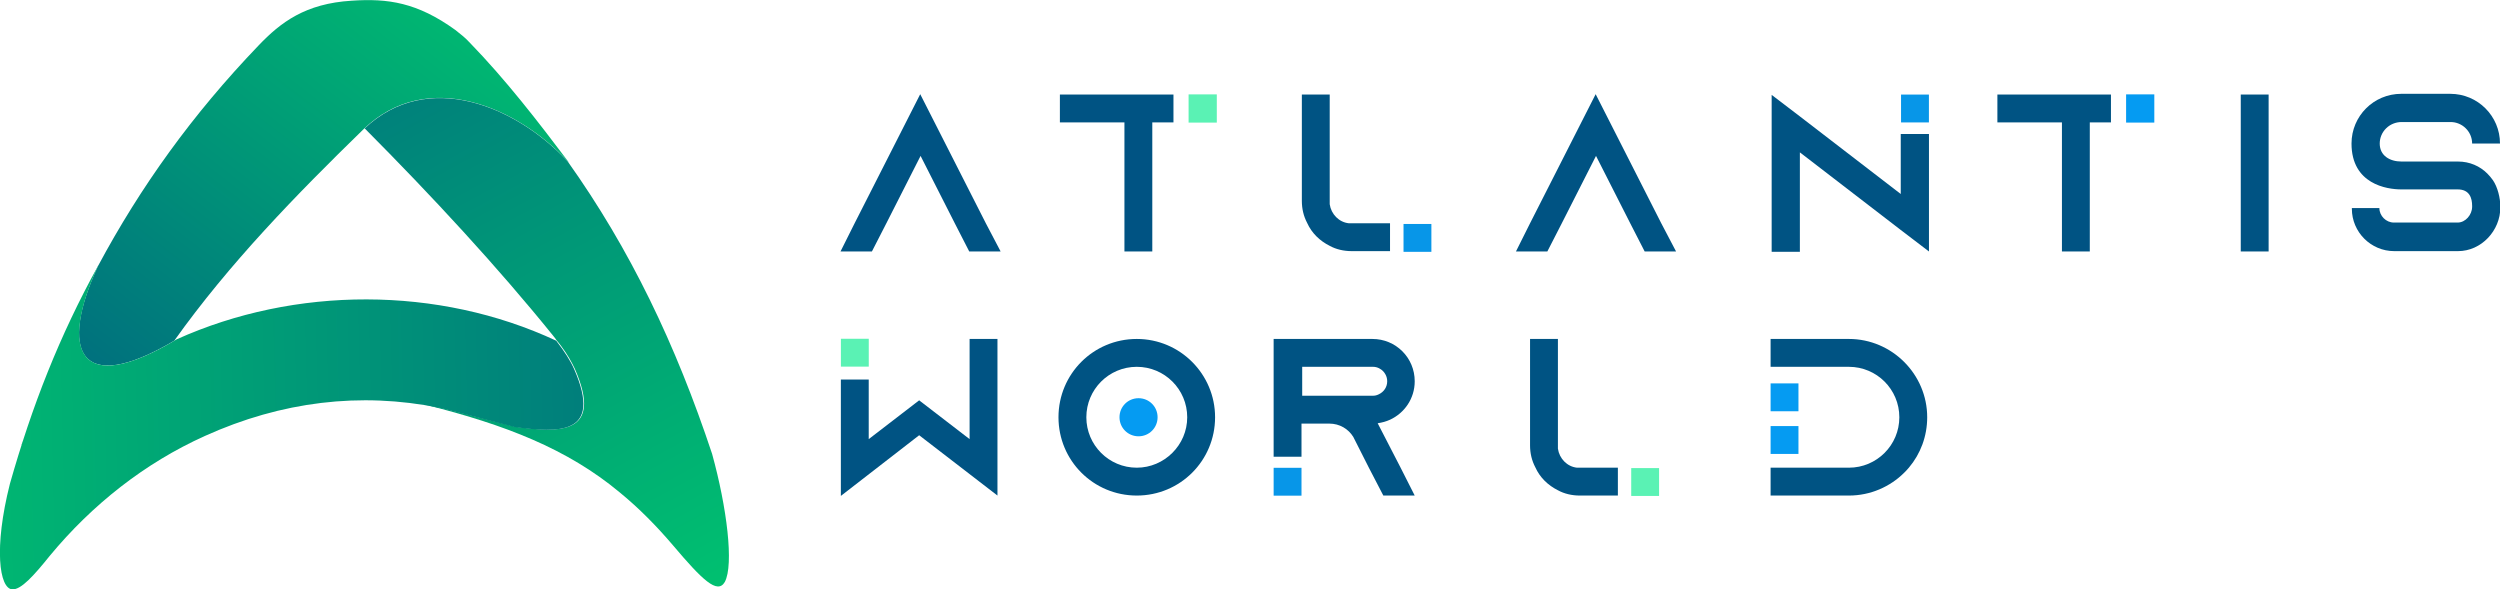 <?xml version="1.0" encoding="utf-8"?>
<!-- Generator: Adobe Illustrator 25.2.3, SVG Export Plug-In . SVG Version: 6.00 Build 0)  -->
<svg version="1.1" id="Layer_1" xmlns="http://www.w3.org/2000/svg" xmlns:xlink="http://www.w3.org/1999/xlink" x="0px" y="0px"
	 viewBox="0 0 708.8 167.1" style="enable-background:new 0 0 708.8 167.1;" xml:space="preserve">
<style type="text/css">
	.st0{fill:#005383;}
	.st1{fill:#5AF2B4;}
	.st2{fill:#059BF2;}
	.st3{fill:#0796E8;}
	.st4{fill:url(#SVGID_1_);}
	.st5{fill:url(#SVGID_2_);}
	.st6{fill:url(#SVGID_3_);}
	.st7{fill:url(#SVGID_4_);}
	.st8{fill:url(#SVGID_5_);}
	.st9{fill:url(#SVGID_6_);}
	.st10{fill:url(#SVGID_7_);}
</style>
<g>
	<path class="st0" d="M674.6,58.8V59c0,2.2,1.9,4.1,4.1,4.1h18.1c2.2,0,4.1-2.2,4.1-4.5v-0.2c0-2.2-0.7-4.7-4.1-4.7h-16
		c-4.1,0-14.1-1.5-14.1-13c0-7.8,6.3-14.1,14.1-14.1h13.9c7.8,0,14.1,6.3,14.1,14.1h-7.9c0-3.4-2.8-6.1-6.1-6.1h-13.9
		c-3.4,0-6.2,2.7-6.2,6.1c0,3.4,2.8,5.1,6.2,5.1h16c3.3,0,6.2,1.3,8.3,3.4c0.6,0.6,1.1,1.2,1.6,1.9c1.3,1.9,2.1,5,2.1,7.5v0.2
		c0,6.6-5.4,12.4-12,12.4h-18.1c-6.6,0-12-5.4-12-12v-0.2H674.6z"/>
	<g>
		<path class="st0" d="M332.7,26.8v7.9h-6v36.6h-7.9V34.7h-18.3v-7.9H332.7z"/>
		
			<rect x="337" y="26.8" transform="matrix(-1.836970e-16 1 -1 -1.836970e-16 371.789 -310.24)" class="st1" width="8" height="8"/>
	</g>
	<g>
		<path class="st0" d="M598.5,26.8v7.9h-6v36.6h-7.9V34.7h-18.3v-7.9H598.5z"/>
		
			<rect x="602.8" y="26.8" transform="matrix(-1.836970e-16 1 -1 -1.836970e-16 637.592 -576.043)" class="st2" width="8" height="8"/>
	</g>
	<g>
		<path class="st0" d="M546.9,38.2v33.1l-8-6.1l-28.6-22v28.2h-8V26.9l8,6.1l28.6,22v-17H546.9z"/>
		
			<rect x="538.9" y="26.8" transform="matrix(-1.836970e-16 1 -1 -1.836970e-16 573.683 -512.089)" class="st3" width="7.9" height="7.9"/>
	</g>
	<path class="st0" d="M283.7,71.3h-8.9l-4.1-8l-9.7-19.1l-9.7,19.1l-4.1,8h-8.9l4-8l18.6-36.6l18.6,36.6L283.7,71.3z"/>
	<path class="st0" d="M475.2,71.3h-8.9l-4.1-8l-9.7-19.1l-9.7,19.1l-4.1,8h-8.9l4-8l18.6-36.6l18.6,36.6L475.2,71.3z"/>
	<path class="st0" d="M635.3,71.3V26.8h7.9v44.5H635.3z"/>
	<g>
		<path class="st0" d="M394.1,63.3v7.9h-10.9c-2.2,0-4.4-0.5-6.2-1.5c-2.8-1.4-5.1-3.6-6.4-6.5c-1-1.9-1.5-4-1.5-6.2V26.8h7.9v31.1
			c0.4,2.8,2.6,5.1,5.4,5.4H394.1z"/>
		
			<rect x="398" y="63.5" transform="matrix(-1.836970e-16 1 -1 -1.836970e-16 469.327 -334.499)" class="st3" width="7.9" height="7.9"/>
	</g>
	<g>
		<path class="st0" d="M397.1,132.6l4,7.9h-8.9l-4.1-7.9l-4.2-8.3l-0.2-0.4c-1.4-2.3-3.9-3.8-6.8-3.8h-7.9v9.4h-7.9V96.1h28
			c3.3,0,6.3,1.3,8.5,3.5c2.2,2.2,3.5,5.2,3.5,8.5c0,4.9-2.9,9-7,10.9c-1.1,0.5-2.2,0.8-3.5,1c0,0,0,0,0,0L397.1,132.6z
			 M389.2,112.2c0.6,0,1.1-0.1,1.7-0.4c1.5-0.7,2.4-2.1,2.4-3.7c0-1.5-0.8-2.5-1.2-2.9c-0.5-0.5-1.5-1.2-2.8-1.2h-20.1v8.2H389.2z"
			/>
		
			<rect x="361.1" y="132.7" transform="matrix(-1.836970e-16 1 -1 -1.836970e-16 501.701 -228.469)" class="st3" width="7.9" height="7.9"/>
	</g>
	<g>
		<path class="st0" d="M238.4,140.6v-33h7.9v16.9l14.3-11l14.3,11V96.1h7.9v44.4l-22.2-17.1L238.4,140.6z"/>
		
			<rect x="238.4" y="96.1" transform="matrix(6.123234e-17 -1 1 6.123234e-17 142.31 342.345)" class="st1" width="7.9" height="7.9"/>
	</g>
	<g>
		<path class="st0" d="M344.5,118.3c0,12.3-9.9,22.2-22.2,22.2c-12.3,0-22.2-9.9-22.2-22.2c0-12.3,9.9-22.2,22.2-22.2
			S344.5,106.1,344.5,118.3z M336.6,118.3c0-7.9-6.4-14.3-14.3-14.3c-7.9,0-14.3,6.4-14.3,14.3s6.4,14.3,14.3,14.3
			C330.1,132.6,336.6,126.2,336.6,118.3z"/>
		<path class="st2" d="M328.2,118.3c0,3-2.4,5.4-5.4,5.4c-3,0-5.4-2.4-5.4-5.4c0-3,2.4-5.4,5.4-5.4
			C325.8,112.9,328.2,115.3,328.2,118.3z"/>
	</g>
	<g>
		<path class="st0" d="M524.2,96.1H502v7.9h7.9h14.3c7.9,0,14.3,6.4,14.3,14.3c0,7.9-6.4,14.3-14.3,14.3h-14.3l-7.9,0v7.9h22.2
			c6.1,0,11.7-2.5,15.7-6.5c0.4-0.4,0.9-0.9,1.3-1.4c3.3-3.9,5.2-8.9,5.2-14.3C546.4,106.1,536.4,96.1,524.2,96.1z"/>
		<rect x="502" y="120.8" class="st2" width="7.9" height="7.9"/>
		<rect x="502" y="108.7" class="st2" width="7.9" height="7.9"/>
	</g>
	<g>
		<path class="st0" d="M458.7,132.6v7.9h-10.8c-2.2,0-4.4-0.5-6.2-1.5c-2.8-1.4-5.1-3.6-6.4-6.5c-1-1.9-1.5-4-1.5-6.2V96.1h7.9v31.1
			c0.4,2.8,2.6,5.1,5.4,5.4H458.7z"/>
		
			<rect x="462.5" y="132.7" transform="matrix(-1.836970e-16 1 -1 -1.836970e-16 603.084 -329.788)" class="st1" width="7.9" height="7.9"/>
	</g>
</g>
<g>
	<linearGradient id="SVGID_1_" gradientUnits="userSpaceOnUse" x1="169.65" y1="-40.267" x2="11.165" y2="166.754">
		<stop  offset="0.162" style="stop-color:#00C170"/>
		<stop  offset="1" style="stop-color:#005383"/>
	</linearGradient>
	<path class="st4" d="M133.1,12c-1.2-1.3-2.6-2.4-4-3.5C118.3,0.7,110-0.5,99.7,0.2C86.6,1,79.6,6.3,73.3,12.9
		C54.5,32.5,39.8,53,27.8,75.4c-11.1,23.9-5.6,37.3,21.6,21.2C65,74.7,83.9,55.3,103,36.7c18-17.5,43.7-6.6,58.4,9.5
		C152.5,34.4,143.4,22.6,133.1,12z"/>
	
		<linearGradient id="SVGID_2_" gradientUnits="userSpaceOnUse" x1="5498.145" y1="1134.302" x2="5593.969" y2="1033.079" gradientTransform="matrix(-1 0 0 -1 5617.947 1140.029)">
		<stop  offset="0.162" style="stop-color:#00C170"/>
		<stop  offset="1" style="stop-color:#005383"/>
	</linearGradient>
	<path class="st5" d="M6.5,125.1c-0.1,0.4-0.3,0.8-0.4,1.2c0,0,0,0,0,0C6.2,125.8,6.3,125.5,6.5,125.1z"/>
	
		<linearGradient id="SVGID_3_" gradientUnits="userSpaceOnUse" x1="5596.432" y1="1037.238" x2="5562.017" y2="1088.86" gradientTransform="matrix(-1 0 0 -1 5617.947 1140.029)">
		<stop  offset="0.162" style="stop-color:#00C170"/>
		<stop  offset="1" style="stop-color:#005383"/>
	</linearGradient>
	<path class="st6" d="M6.5,125.1c-0.1,0.4-0.3,0.8-0.4,1.2c0,0,0,0,0,0C6.2,125.8,6.3,125.5,6.5,125.1z"/>
	<linearGradient id="SVGID_4_" gradientUnits="userSpaceOnUse" x1="219.289" y1="223.51" x2="56.147" y2="-78.352">
		<stop  offset="0.162" style="stop-color:#00C170"/>
		<stop  offset="1" style="stop-color:#005383"/>
	</linearGradient>
	<path class="st7" d="M201.9,128.7c-10.3-31-23.2-58-41-83c-14.7-15.7-39.7-26.1-57.5-9.3c19.1,19.2,37.8,39.4,53.6,59
		c0.3,0.4,0.6,0.7,0.8,1.1l0,0c0,0,0,0,0.1,0.1c0.2,0.2,0.3,0.4,0.5,0.6c0.2,0.3,0.5,0.6,0.7,0.9c0,0,0,0,0,0c1.8,2.4,3,4.6,3.9,6.5
		c8.2,18.8-4.5,18.1-16.8,16.4c0,0,0,0,0,0l0,0c-0.6-0.2-21.6-5.5-21.5-5.5c-1.3-0.3-2.6-0.5-3.9-0.7c22.3,5.6,40,12.4,54.9,24.8
		c5.5,4.5,10.5,9.6,15.1,15c8.3,9.8,12.6,14,14.7,10.4C208.1,160.1,206.1,143.9,201.9,128.7z"/>
	
		<linearGradient id="SVGID_5_" gradientUnits="userSpaceOnUse" x1="5594.768" y1="1041.434" x2="5594.98" y2="1041.434" gradientTransform="matrix(-1 0 0 -1 5617.947 1140.029)">
		<stop  offset="0.162" style="stop-color:#00C170"/>
		<stop  offset="1" style="stop-color:#005383"/>
	</linearGradient>
	<path class="st8" d="M23.2,98.9c-0.1-0.2-0.1-0.4-0.2-0.6C23,98.5,23.1,98.7,23.2,98.9z"/>
	<g>
		<linearGradient id="SVGID_6_" gradientUnits="userSpaceOnUse" x1="327.912" y1="141.724" x2="168.412" y2="123.63">
			<stop  offset="0.162" style="stop-color:#00C170"/>
			<stop  offset="1" style="stop-color:#005383"/>
		</linearGradient>
		<path class="st9" d="M146,121.1L146,121.1C146,121.1,146,121.1,146,121.1z"/>
		<linearGradient id="SVGID_7_" gradientUnits="userSpaceOnUse" x1="-99.432" y1="123.922" x2="297.19" y2="114.153">
			<stop  offset="0.162" style="stop-color:#00C170"/>
			<stop  offset="1" style="stop-color:#005383"/>
		</linearGradient>
		<path class="st10" d="M162.8,104.7c-1-2.3-2.7-5-5.1-8.1C124.3,81,83.6,81.1,50.1,96.2C22.2,113,16.6,99.4,28,75
			C16.8,95.3,9.1,115,2.8,137.2c-4.6,18.2-3,29.7,0.7,29.9c2.5,0.1,6.1-3.9,10.6-9.5c12-14.5,26.9-26.3,44-34
			c21.7-9.8,44.1-12.5,66.4-8c-0.1-0.1,20.9,5.3,21.5,5.5C158.3,122.7,171,123.5,162.8,104.7z"/>
	</g>
</g>
</svg>
